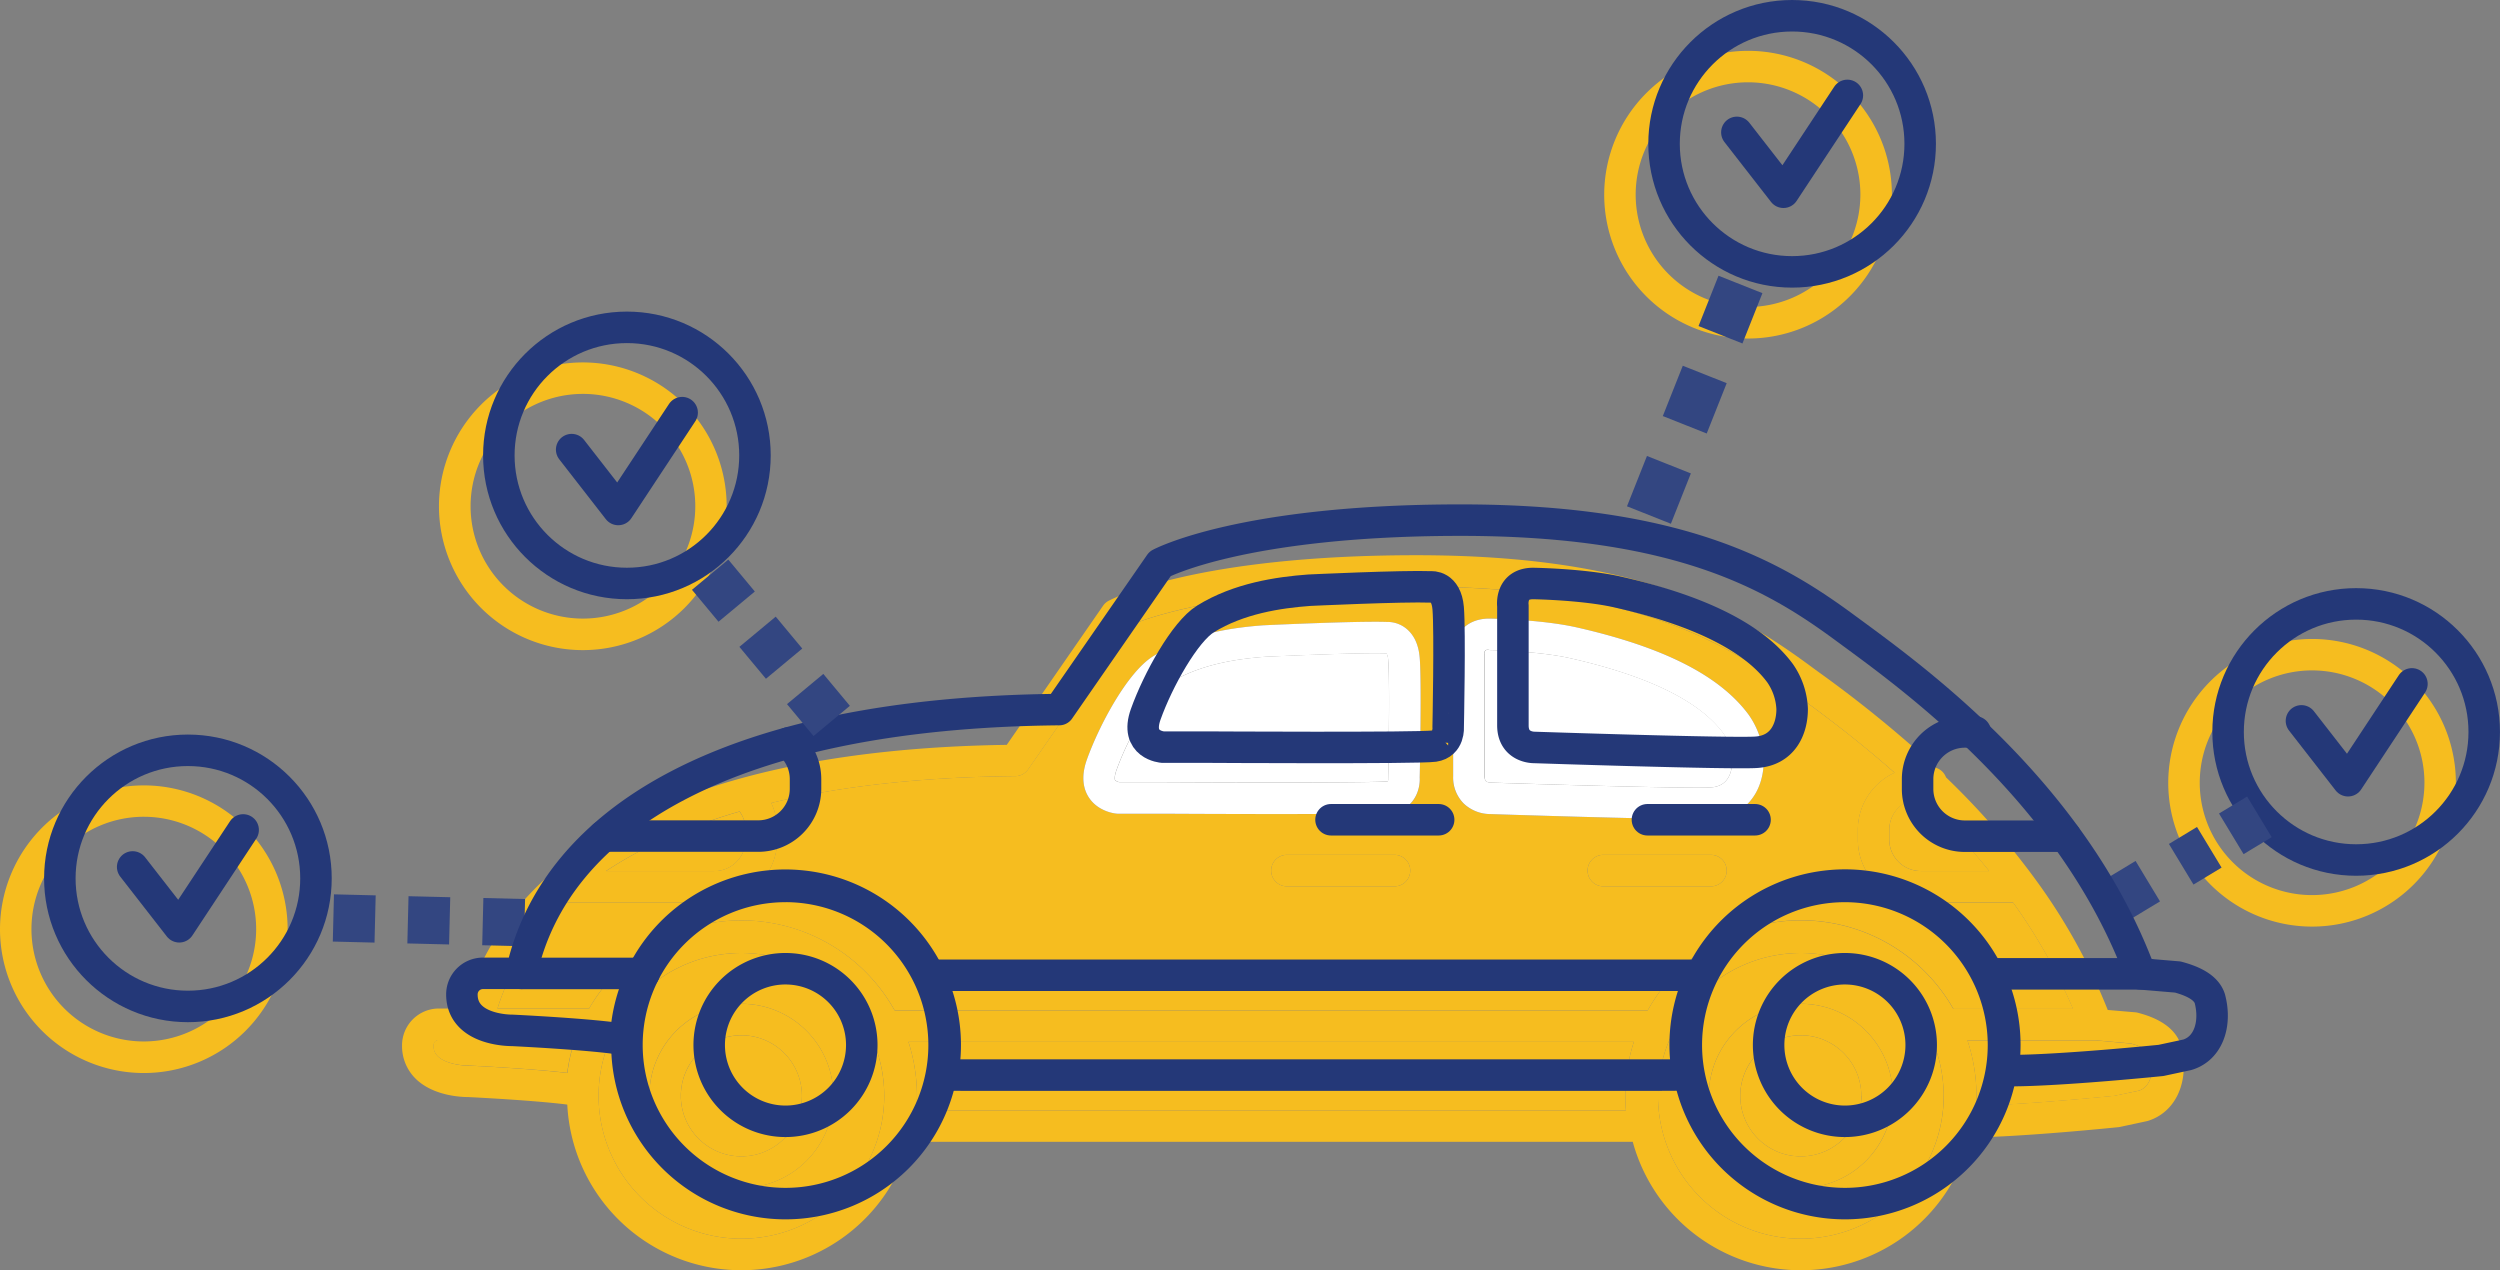 <svg xmlns="http://www.w3.org/2000/svg" viewBox="0 0 793.74 403.28"><rect x="0" y="0" width="793.74" height="403.28" fill="#808080" stroke="none"/><defs><style>.cls-1{fill:#f6bd1f;}.cls-2{fill:#fff;}.cls-3,.cls-4{fill:none;}.cls-3{stroke:#243878;stroke-linecap:round;stroke-linejoin:round;stroke-width:10px;}.cls-5{fill:#334681;}</style></defs><title>Ресурс 14</title><g id="Слой_2" data-name="Слой 2"><g id="Слой_2-2" data-name="Слой 2"><path class="cls-1" d="M734.32,202.87a45.66,45.66,0,1,1-45.66,45.66A45.72,45.72,0,0,1,734.32,202.87ZM770,248.53a35.67,35.67,0,1,0-35.67,35.66A35.71,35.71,0,0,0,770,248.53Z" transform="translate(-0.25)"/><path class="cls-1" d="M692.69,332c2.93,11.09-1.51,21.14-10.54,23.89l-.41.1-8.34,1.79a5.25,5.25,0,0,1-.55.09c-1.27.13-30.69,3.13-47.07,3.26a55.34,55.34,0,0,1-107.14,1.39c-3.56,0-6.77,0-9.51,0H292.62l-3.6,0A55.34,55.34,0,0,1,180.36,350.7c-10.47-1.34-29.7-2.3-31.54-2.39h-.05c-1.87,0-10.94-.3-16.55-5.82a14.51,14.51,0,0,1-4.32-10.61,11.69,11.69,0,0,1,11.68-11.68h8.22c4.27-15.94,13.24-30.12,26.44-42a4.86,4.86,0,0,1,.9-.79,121.09,121.09,0,0,1,24.39-16.48c29.82-15.5,70.3-23.72,120.36-24.44l30.58-44.17a4.86,4.86,0,0,1,1.73-1.55c1.09-.59,27.56-14.49,97.81-14.49,71.33,0,101.91,18.15,125,35.16l2.38,1.75A390.5,390.5,0,0,1,615,243.8a5,5,0,0,1,3.1,3,247.93,247.93,0,0,1,28,31.87c0,.07.1.13.15.21a186.57,186.57,0,0,1,23.2,41.78l8.7.74a4.38,4.38,0,0,1,.88.15c2.82.76,11.39,3.08,13.64,10.25A2,2,0,0,1,692.69,332Zm-13.28,14.27c4-1.36,4.86-6.79,3.65-11.57-.21-.52-1.23-2-6.27-3.41l-11.16-1H624.9a55.44,55.44,0,0,1,2.87,17.6c0,1.05,0,2.1-.09,3.16,15.44-.34,41-2.86,43.89-3.15Zm-59-25.93h38a177.8,177.8,0,0,0-19-33.78H610.09a20,20,0,0,1-20-20v-3.1a20,20,0,0,1,11.67-18.14c-12-10.59-22.93-18.66-30.34-24.1l-2.4-1.76c-21.79-16.07-50.76-33.21-119-33.21-51.83,0-82.15,8.08-92,12.78l-31.32,45.25a5,5,0,0,1-4.07,2.15c-29.33.27-55.24,3.12-77.5,8.51a20,20,0,0,1,1.91,8.52v3.1a20,20,0,0,1-20,20h-47.2A75.41,75.41,0,0,0,158.2,320.2h29.09A56.16,56.16,0,0,1,196.81,308a55.67,55.67,0,0,1,87.48,12.82H523.37a55.69,55.69,0,0,1,97.06-.45Zm-10.34-43.78h21.74a246.85,246.85,0,0,0-21.17-23h-.57a10,10,0,0,0-10,10v3.1A10,10,0,0,0,610.09,276.55Zm7.29,71.38A45.35,45.35,0,1,0,572,393.28,45.41,45.41,0,0,0,617.38,347.93ZM519,330.78H288.67a55.57,55.57,0,0,1,2.71,17.15c0,1.54-.07,3.08-.19,4.61H509.13l7.35,0c-.13-1.52-.19-3-.19-4.59A55.57,55.57,0,0,1,519,330.78ZM281,347.93a45.35,45.35,0,1,0-45.35,45.35A45.41,45.41,0,0,0,281,347.93Zm-44-81.34v-3.1a10,10,0,0,0-1.92-5.86,171.58,171.58,0,0,0-30.92,12.17,129.07,129.07,0,0,0-11.51,6.75H227A10,10,0,0,0,237,266.59Zm-54.2,63.61h-43.2a1.68,1.68,0,0,0-1.68,1.68,4.51,4.51,0,0,0,1.32,3.47c2.45,2.43,7.77,3,9.56,3h.38c.93,0,19.6.95,31.21,2.32A54.87,54.87,0,0,1,182.78,330.2Z" transform="translate(-0.25)"/><path class="cls-1" d="M683.06,334.69c1.21,4.78.34,10.21-3.65,11.57l-7.84,1.68c-2.91.29-28.45,2.81-43.89,3.15.06-1.06.09-2.11.09-3.16a55.44,55.44,0,0,0-2.87-17.6h40.73l11.16,1C681.83,332.7,682.85,334.17,683.06,334.69Z" transform="translate(-0.25)"/><path class="cls-1" d="M658.46,320.33h-38a55.69,55.69,0,0,0-97.06.45H284.29a55.75,55.75,0,0,0-97-.58H158.2a75.41,75.41,0,0,1,21.61-33.65H227a20,20,0,0,0,20-20v-3.1a20,20,0,0,0-1.91-8.52c22.26-5.39,48.17-8.24,77.5-8.51a5,5,0,0,0,4.07-2.15L358,199.06c9.9-4.7,40.22-12.78,92-12.78,68.29,0,97.26,17.14,119.05,33.21l2.4,1.76c7.41,5.44,18.38,13.51,30.34,24.1a20,20,0,0,0-11.67,18.14v3.1a20,20,0,0,0,20,20h29.32A177.8,177.8,0,0,1,658.46,320.33Zm-98.22-79.06a26.19,26.19,0,0,0-4.8-14.35c-9.16-12.42-27-21.49-54.68-27.74-9.88-2.22-23.42-2.69-27.34-2.78-4.77-.1-7.58,1.85-9.08,3.52a12,12,0,0,0-2.75,8.85v37.68a11.72,11.72,0,0,0,3.35,8.66,12.3,12.3,0,0,0,8.28,3.35c3.13.1,49,1.61,65.81,1.61,2.26,0,4,0,5-.09h0C553.89,259.37,560.24,252,560.24,241.27Zm-11.77,35.14a5,5,0,0,0-5-5H509.3a5,5,0,0,0,0,10h34.17A5,5,0,0,0,548.47,276.41ZM451,246.87c.06-3,.6-30.83,0-38.07-.34-4.07-1.76-7.16-4.22-9.18a9.47,9.47,0,0,0-6.22-2.15c-9.21-.33-37.7,1-38.92,1.06h-.13c-9.4.69-23.26,2.46-35.13,9.83-8.28,5.1-17.3,22.28-21.06,32.84-2.11,5.88-.82,9.75.63,12,3,4.6,8.5,5.11,9.11,5.16h14.45c5.34,0,20.79.11,36.13.11,17.05,0,34-.1,36.62-.48C449.14,257,451.25,250.91,451,246.87Zm-3,29.54a5,5,0,0,0-5-5H408.84a5,5,0,0,0,0,10H443A5,5,0,0,0,448,276.41Z" transform="translate(-0.25)"/><path class="cls-1" d="M631.83,276.55H610.09a10,10,0,0,1-10-10v-3.1a10,10,0,0,1,10-10h.57A246.85,246.85,0,0,1,631.83,276.55Z" transform="translate(-0.25)"/><path class="cls-1" d="M572,302.58a45.35,45.35,0,1,1-45.35,45.35A45.41,45.41,0,0,1,572,302.58Zm29.22,45.35A29.22,29.22,0,1,0,572,377.14,29.25,29.25,0,0,0,601.25,347.93Z" transform="translate(-0.25)"/><path class="cls-1" d="M572,318.71a29.22,29.22,0,1,1-29.22,29.22A29.25,29.25,0,0,1,572,318.71Zm19.21,29.22A19.22,19.22,0,1,0,572,367.14,19.24,19.24,0,0,0,591.25,347.93Z" transform="translate(-0.25)"/><path class="cls-1" d="M555.24,16.14A45.67,45.67,0,1,1,509.58,61.8,45.72,45.72,0,0,1,555.24,16.14ZM590.91,61.8a35.67,35.67,0,1,0-35.67,35.67A35.71,35.71,0,0,0,590.91,61.8Z" transform="translate(-0.25)"/><path class="cls-1" d="M572,328.71a19.22,19.22,0,1,1-19.22,19.22A19.24,19.24,0,0,1,572,328.71Z" transform="translate(-0.25)"/><path class="cls-2" d="M555.44,226.92a26.19,26.19,0,0,1,4.8,14.35c0,10.76-6.35,18.1-16.18,18.71h0c-1,.07-2.76.09-5,.09-16.79,0-62.68-1.51-65.81-1.61a12.3,12.3,0,0,1-8.28-3.35,11.72,11.72,0,0,1-3.35-8.66V208.77a12,12,0,0,1,2.75-8.85c1.5-1.67,4.31-3.62,9.08-3.52,3.92.09,17.46.56,27.34,2.78C528.39,205.43,546.28,214.5,555.44,226.92Zm-12,23.08c5.63-.35,6.8-4.94,6.8-8.73a16.51,16.51,0,0,0-2.86-8.43c-7.56-10.25-24-18.29-48.82-23.9-7.13-1.6-17.78-2.36-25.37-2.54a1.16,1.16,0,0,0-1.64,1.46c0,.22,0,.43,0,.65v37.94A2.57,2.57,0,0,0,472,248a2.69,2.69,0,0,0,1.28.48h.24C494.76,249.17,536.78,250.4,543.44,250Z" transform="translate(-0.25)"/><path class="cls-2" d="M550.24,241.27c0,3.79-1.17,8.38-6.8,8.73-6.66.4-48.68-.83-70-1.54h-.24A2.69,2.69,0,0,1,472,248a2.57,2.57,0,0,1-.36-1.53V208.51c0-.22,0-.43,0-.65a1.16,1.16,0,0,1,1.64-1.46c7.59.18,18.24.94,25.37,2.54,24.84,5.61,41.26,13.65,48.82,23.9A16.51,16.51,0,0,1,550.24,241.27Z" transform="translate(-0.25)"/><path class="cls-1" d="M543.47,271.41a5,5,0,0,1,0,10H509.3a5,5,0,0,1,0-10Z" transform="translate(-0.25)"/><path class="cls-1" d="M288.67,330.78H519a55.57,55.57,0,0,0-2.71,17.15c0,1.54.06,3.07.19,4.59l-7.35,0H291.19c.12-1.53.19-3.07.19-4.61A55.57,55.57,0,0,0,288.67,330.78Z" transform="translate(-0.25)"/><path class="cls-2" d="M451,208.8c.62,7.24.08,35.07,0,38.07.23,4-1.88,10.11-8.76,11.11-2.66.38-19.57.48-36.62.48-15.34,0-30.79-.08-36.13-.11H355.06c-.61,0-6.11-.56-9.11-5.16-1.45-2.22-2.74-6.09-.63-12,3.76-10.56,12.78-27.74,21.06-32.84,11.87-7.37,25.73-9.14,35.13-9.83h.13c1.22-.06,29.71-1.39,38.92-1.06a9.47,9.47,0,0,1,6.22,2.15C449.24,201.64,450.66,204.73,451,208.8Zm-10,38.09c.21-10.45.49-31.67,0-37.24a5.19,5.19,0,0,0-.53-2.18h-.1c-8.29-.34-36.67,1-38.24,1.05-8.34.61-20.54,2.16-30.53,8.35-4.64,2.86-12.85,16.32-16.91,27.7-.71,2-.54,2.94-.41,3.14a2.54,2.54,0,0,0,1.4.64h13.82c25.61.15,67.57.21,71.29-.27l.1,0a3.26,3.26,0,0,0,.11-.64A4.78,4.78,0,0,1,441,246.89Z" transform="translate(-0.25)"/><path class="cls-1" d="M443,271.41a5,5,0,0,1,0,10H408.84a5,5,0,0,1,0-10Z" transform="translate(-0.25)"/><path class="cls-2" d="M441,209.65c.47,5.57.19,26.79,0,37.24a4.78,4.78,0,0,0,0,.53,3.26,3.26,0,0,1-.11.64l-.1,0c-3.72.48-45.68.42-71.29.27H355.72a2.54,2.54,0,0,1-1.4-.64c-.13-.2-.3-1.15.41-3.14,4.06-11.38,12.27-24.84,16.91-27.7,10-6.19,22.19-7.74,30.53-8.35,1.57-.07,29.95-1.39,38.24-1.05h.1A5.19,5.19,0,0,1,441,209.65Z" transform="translate(-0.25)"/><path class="cls-1" d="M235.64,302.58a45.35,45.35,0,1,1-45.35,45.35A45.41,45.41,0,0,1,235.64,302.58Zm29.21,45.35a29.22,29.22,0,1,0-29.21,29.21A29.25,29.25,0,0,0,264.85,347.93Z" transform="translate(-0.25)"/><path class="cls-1" d="M235.64,318.71a29.22,29.22,0,1,1-29.22,29.22A29.25,29.25,0,0,1,235.64,318.71Zm19.21,29.22a19.22,19.22,0,1,0-19.21,19.21A19.24,19.24,0,0,0,254.85,347.93Z" transform="translate(-0.25)"/><path class="cls-1" d="M235.64,328.71a19.22,19.22,0,1,1-19.22,19.22A19.24,19.24,0,0,1,235.64,328.71Z" transform="translate(-0.25)"/><path class="cls-1" d="M237,263.49v3.1a10,10,0,0,1-10,10H192.63a129.07,129.07,0,0,1,11.51-6.75,171.58,171.58,0,0,1,30.92-12.17A10,10,0,0,1,237,263.49Z" transform="translate(-0.25)"/><path class="cls-1" d="M185.29,115.07a45.67,45.67,0,1,1-45.67,45.66A45.71,45.71,0,0,1,185.29,115.07ZM221,160.73a35.67,35.67,0,1,0-35.66,35.67A35.7,35.7,0,0,0,221,160.73Z" transform="translate(-0.25)"/><path class="cls-1" d="M151.74,330.2h31a54.87,54.87,0,0,0-2.41,10.43c-11.61-1.37-30.28-2.28-31.21-2.32h-.38c-1.79,0-7.11-.53-9.56-3a4.51,4.51,0,0,1-1.32-3.47,1.68,1.68,0,0,1,1.68-1.68Z" transform="translate(-0.25)"/><path class="cls-1" d="M45.91,249.36A45.66,45.66,0,1,1,.25,295,45.72,45.72,0,0,1,45.91,249.36ZM81.58,295a35.67,35.67,0,1,0-35.67,35.66A35.7,35.7,0,0,0,81.58,295Z" transform="translate(-0.25)"/><circle class="cls-3" cx="568.99" cy="45.66" r="40.66"/><polyline class="cls-3" points="730.7 228.87 745.49 247.88 765.78 217.13"/><polyline class="cls-3" points="551.45 42.03 566.24 61.04 586.53 30.29"/><polyline class="cls-3" points="181.5 142.75 196.29 161.76 216.58 131.01"/><circle class="cls-3" cx="748.07" cy="232.39" r="40.66"/><rect class="cls-4" x="494.07" y="52.65" width="92.64" height="149.98" transform="translate(222.13 582.81) rotate(-68.35)"/><rect class="cls-5" x="518.36" y="148.03" width="17.19" height="15" transform="translate(187.73 587.93) rotate(-68.35)"/><rect class="cls-5" x="529.73" y="119.37" width="17.19" height="15" transform="translate(221.55 580.42) rotate(-68.35)"/><rect class="cls-5" x="541.08" y="90.8" width="17.19" height="15" transform="translate(255.26 572.93) rotate(-68.35)"/><circle class="cls-3" cx="59.66" cy="278.88" r="40.66"/><polyline class="cls-3" points="42.12 275.25 56.91 294.25 77.2 263.5"/><rect class="cls-4" x="61.43" y="254.31" width="149.98" height="71.38" transform="translate(-157.1 419.25) rotate(-88.59)"/><rect class="cls-5" x="152.66" y="286.16" width="15" height="13.25" transform="translate(-136.73 445.68) rotate(-88.59)"/><rect class="cls-5" x="128.9" y="285.57" width="15" height="13.25" transform="translate(-159.32 421.37) rotate(-88.59)"/><rect class="cls-5" x="105.22" y="284.99" width="15" height="13.25" transform="translate(-181.83 397.12) rotate(-88.59)"/><rect class="cls-4" x="666.86" y="199.72" width="55.88" height="149.99" transform="matrix(0.86, -0.52, 0.52, 0.86, -42.24, 398.61)"/><rect class="cls-5" x="672.54" y="274.96" width="10.37" height="15" transform="translate(-48.7 390.91) rotate(-31.12)"/><rect class="cls-5" x="688.47" y="265.34" width="10.37" height="15" transform="matrix(0.86, -0.52, 0.52, 0.86, -41.44, 397.76)"/><rect class="cls-5" x="704.34" y="255.76" width="10.37" height="15" transform="matrix(0.86, -0.52, 0.52, 0.86, -34.2, 404.59)"/><path class="cls-3" d="M249.64,307.57a24.22,24.22,0,1,1-24.22,24.22,24.21,24.21,0,0,1,24.22-24.22m0-26.13A50.35,50.35,0,1,0,300,331.79a50.41,50.41,0,0,0-50.35-50.36Z" transform="translate(-0.25)"/><path class="cls-3" d="M586,281.44a50.35,50.35,0,1,0,50.35,50.36A50.41,50.41,0,0,0,586,281.44Z" transform="translate(-0.25)"/><path class="cls-3" d="M691.68,310.2l-11.84-1c-21.58-58.45-74-95.27-93.81-109.87-22.21-16.38-52.22-34.19-122-34.19S368.58,179,368.58,179l-32.05,46.29c-104.67,1-160.25,34.88-170.79,83.74H153.58a6.68,6.68,0,0,0-6.68,6.68c0,11.7,16,11.43,16,11.43s26.49,1.26,36,3a50.74,50.74,0,1,1,100.56,11.13q3.57.07,7.14.07H523.13c3.62,0,8.06,0,13.06-.07a50.74,50.74,0,1,1,100.58-9.55,51.56,51.56,0,0,1-.66,8.2h2.39c16,0,47.85-3.24,47.85-3.24l8.35-1.79c6.7-2,9.28-9.79,7.16-17.83C700.63,313.21,695.81,311.31,691.68,310.2Z" transform="translate(-0.25)"/><path class="cls-3" d="M455.54,236.89c-4.94.71-72,.32-72,.32H369.41s-8.91-.63-5.39-10.45c3.86-10.83,12.45-26.25,19-30.27,10.49-6.5,23.14-8.38,32.87-9.1,0,0,29.94-1.41,38.74-1.05,0,0,4.79-.54,5.41,6.75s0,37.76,0,37.76S460.49,236.17,455.54,236.89Z" transform="translate(-0.25)"/><path class="cls-3" d="M557.75,238.85c-8.64.52-70.44-1.54-70.44-1.54s-6.72.11-6.72-7V192.37s-1-7.29,6.72-7.11,18.73.95,26.36,2.66c16.06,3.63,40.72,10.87,51.75,25.82a21.44,21.44,0,0,1,3.83,11.38C569.25,231.36,566.36,238.32,557.75,238.85Z" transform="translate(-0.25)"/><path class="cls-3" d="M586,307.57a24.22,24.22,0,1,1-24.22,24.22A24.21,24.21,0,0,1,586,307.57" transform="translate(-0.25)"/><line class="cls-3" x1="165.49" y1="309.06" x2="204.47" y2="309.06"/><line class="cls-3" x1="295.49" y1="309.64" x2="540.14" y2="309.64"/><line class="cls-3" x1="631.45" y1="309.19" x2="681.49" y2="309.19"/><path class="cls-3" d="M250.62,235.88A14.93,14.93,0,0,1,256,247.35v3.1a15,15,0,0,1-15,15H191.93" transform="translate(-0.25)"/><path class="cls-3" d="M627.4,232.39h-3.32a15,15,0,0,0-15,15v3.1a15,15,0,0,0,15,15H656" transform="translate(-0.25)"/><line class="cls-3" x1="422.59" y1="260.27" x2="456.77" y2="260.27"/><line class="cls-3" x1="523.05" y1="260.27" x2="557.22" y2="260.27"/><circle class="cls-3" cx="199.04" cy="144.59" r="40.66"/><rect class="cls-4" x="171.66" y="168.71" width="149.99" height="71" transform="translate(-73.82 204.93) rotate(-39.75)"/><rect class="cls-5" x="252.6" y="217.22" width="15" height="13.18" transform="translate(-83.24 218.07) rotate(-39.75)"/><rect class="cls-5" x="237.48" y="199.05" width="15" height="13.18" transform="translate(-75.11 204.19) rotate(-39.75)"/><rect class="cls-5" x="222.42" y="180.94" width="15" height="13.18" transform="translate(-67.01 190.37) rotate(-39.75)"/></g></g></svg>